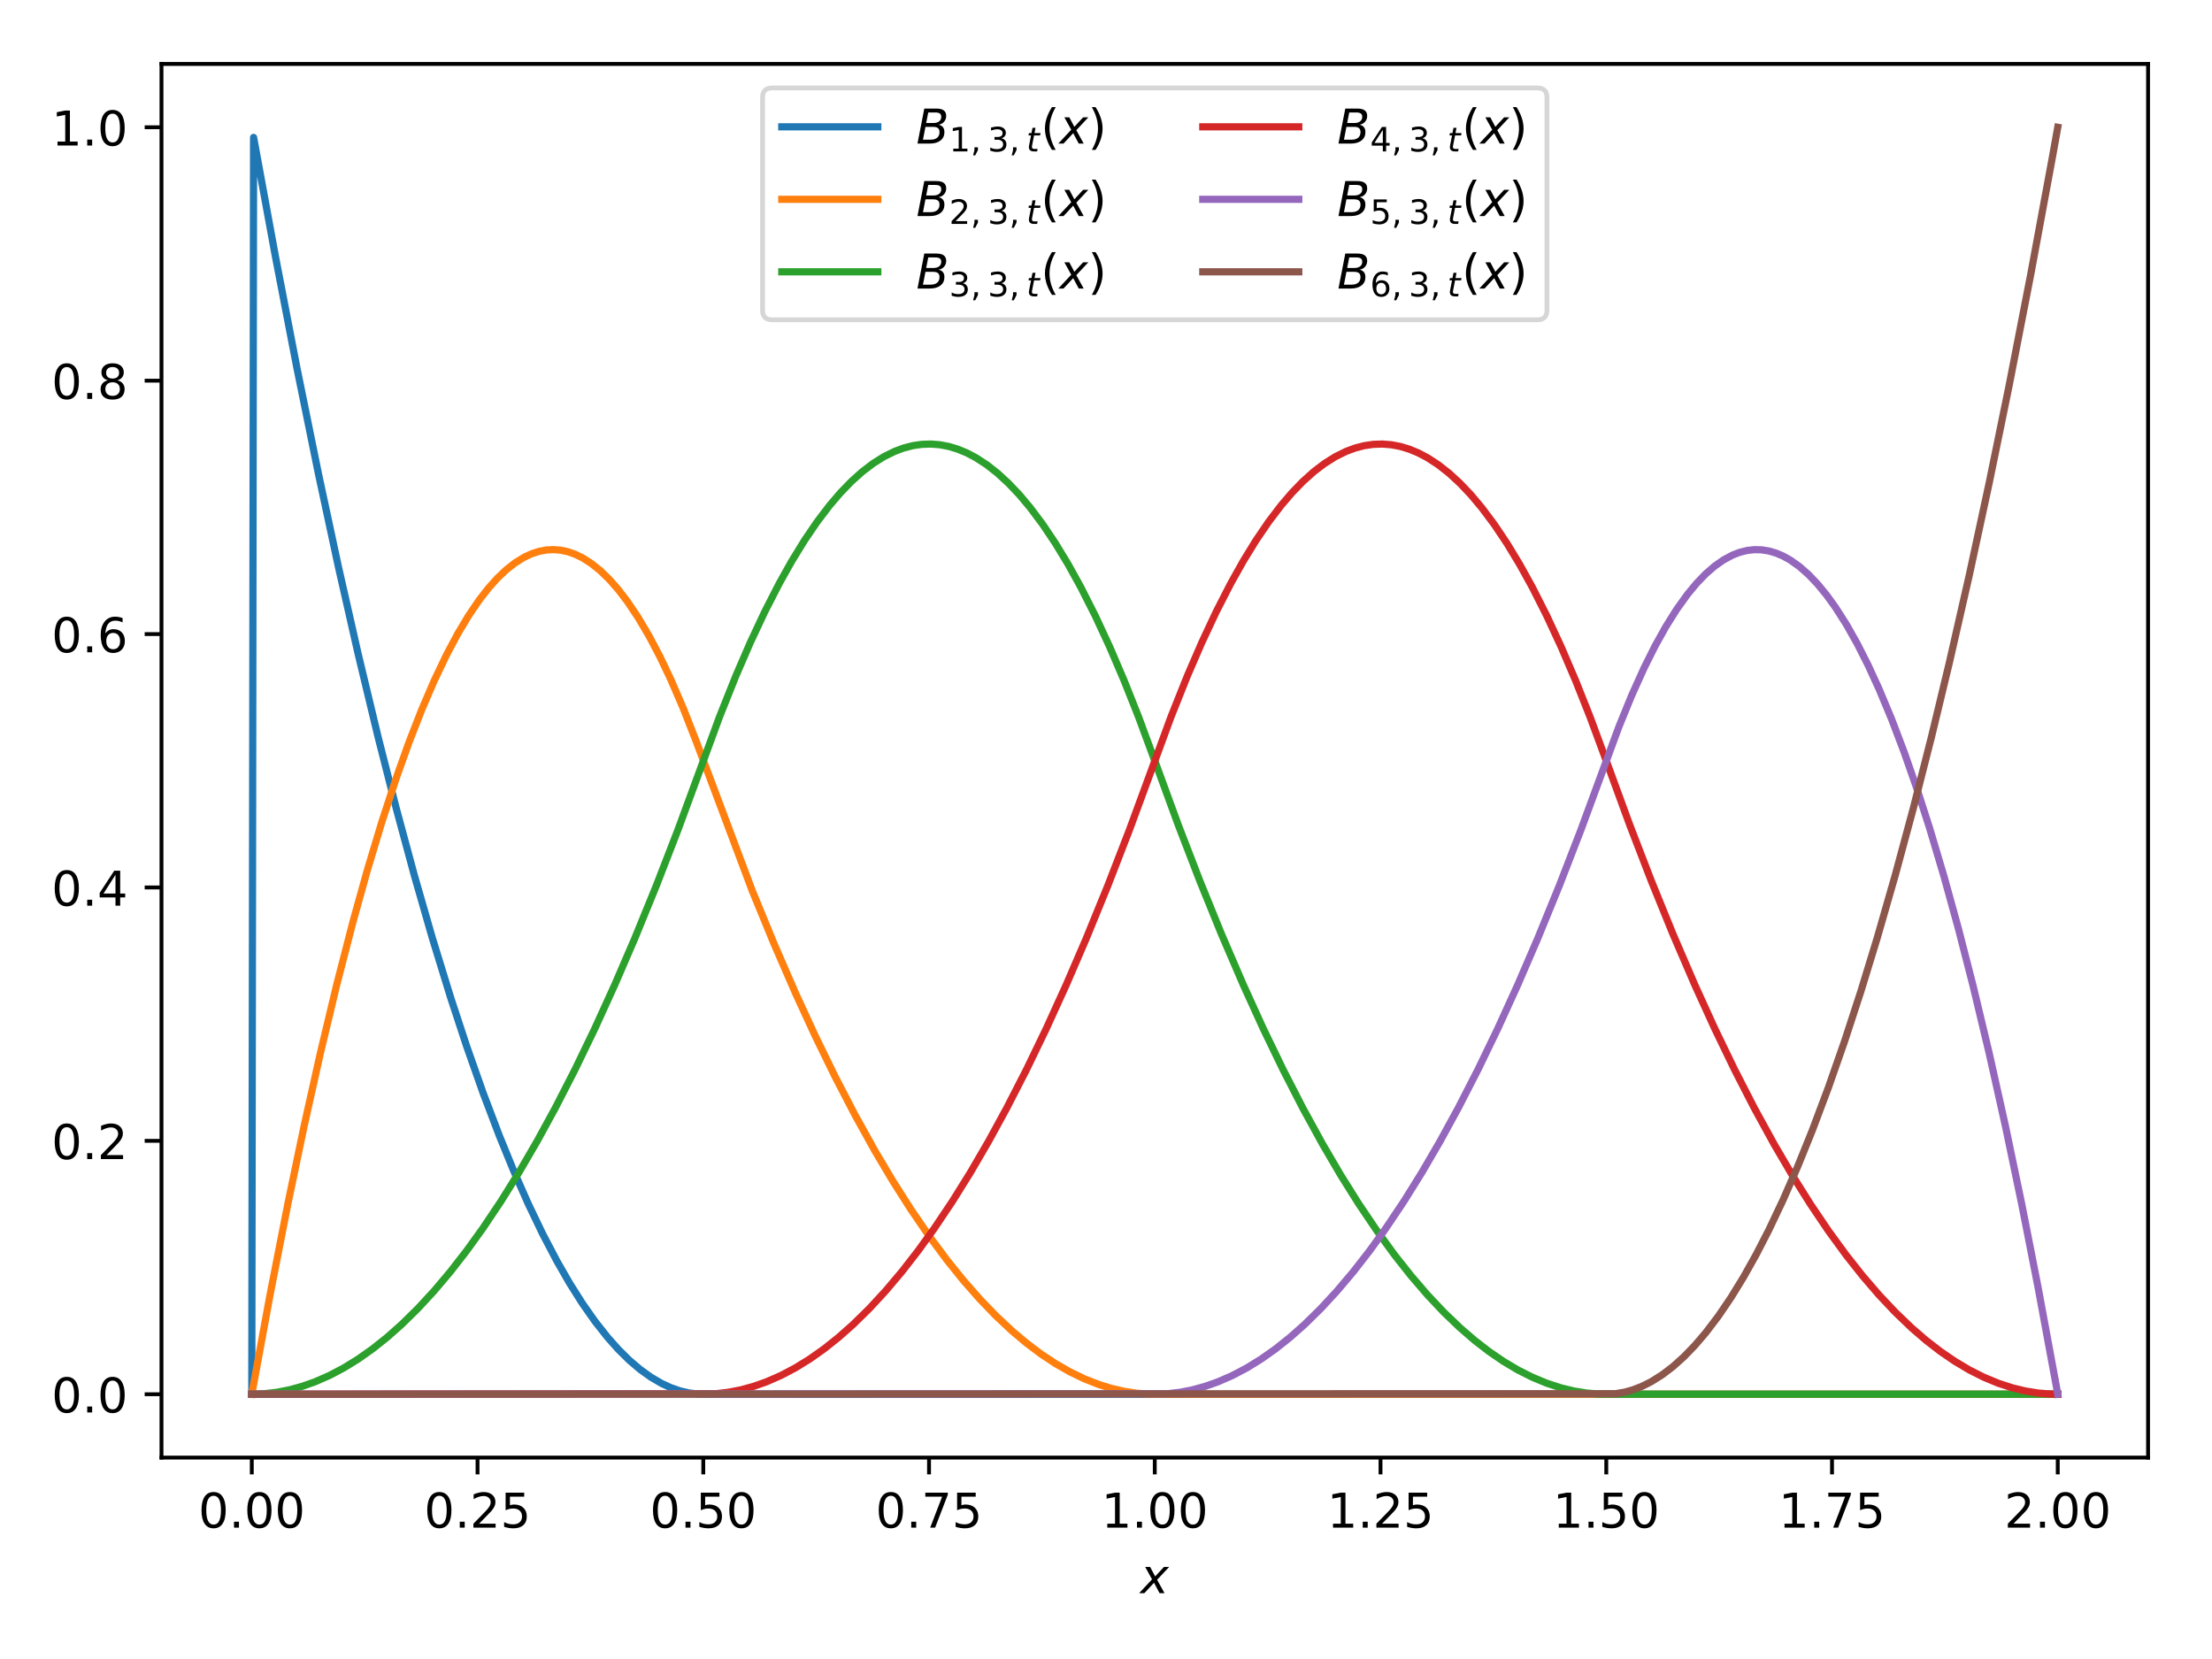 <?xml version="1.0" encoding="utf-8" standalone="no"?>
<!DOCTYPE svg PUBLIC "-//W3C//DTD SVG 1.1//EN"
  "http://www.w3.org/Graphics/SVG/1.1/DTD/svg11.dtd">
<!-- Created with matplotlib (https://matplotlib.org/) -->
<svg height="345.6pt" version="1.1" viewBox="0 0 460.8 345.6" width="460.8pt" xmlns="http://www.w3.org/2000/svg" xmlns:xlink="http://www.w3.org/1999/xlink">
 <defs>
  <style type="text/css">
*{stroke-linecap:butt;stroke-linejoin:round;}
  </style>
 </defs>
 <g id="figure_1">
  <g id="patch_1">
   <path d="M 0 345.6 
L 460.8 345.6 
L 460.8 0 
L 0 0 
z
" style="fill:#ffffff;"/>
  </g>
  <g id="axes_1">
   <g id="patch_2">
    <path d="M 33.64 303.64 
L 447.48 303.64 
L 447.48 13.32 
L 33.64 13.32 
z
" style="fill:#ffffff;"/>
   </g>
   <g id="matplotlib.axis_1">
    <g id="xtick_1">
     <g id="line2d_1">
      <defs>
       <path d="M 0 0 
L 0 3.5 
" id="m714cfc16a1" style="stroke:#000000;stroke-width:0.8;"/>
      </defs>
      <g>
       <use style="stroke:#000000;stroke-width:0.8;" x="52.451" xlink:href="#m714cfc16a1" y="303.64"/>
      </g>
     </g>
     <g id="text_1">
      <!-- 0.00 -->
      <defs>
       <path d="M 31.781 66.406 
Q 24.172 66.406 20.328 58.906 
Q 16.5 51.422 16.5 36.375 
Q 16.5 21.391 20.328 13.891 
Q 24.172 6.391 31.781 6.391 
Q 39.453 6.391 43.281 13.891 
Q 47.125 21.391 47.125 36.375 
Q 47.125 51.422 43.281 58.906 
Q 39.453 66.406 31.781 66.406 
z
M 31.781 74.219 
Q 44.047 74.219 50.516 64.516 
Q 56.984 54.828 56.984 36.375 
Q 56.984 17.969 50.516 8.266 
Q 44.047 -1.422 31.781 -1.422 
Q 19.531 -1.422 13.062 8.266 
Q 6.594 17.969 6.594 36.375 
Q 6.594 54.828 13.062 64.516 
Q 19.531 74.219 31.781 74.219 
z
" id="DejaVuSans-48"/>
       <path d="M 10.688 12.406 
L 21 12.406 
L 21 0 
L 10.688 0 
z
" id="DejaVuSans-46"/>
      </defs>
      <g transform="translate(41.318 318.238)scale(0.1 -0.1)">
       <use xlink:href="#DejaVuSans-48"/>
       <use x="63.623" xlink:href="#DejaVuSans-46"/>
       <use x="95.41" xlink:href="#DejaVuSans-48"/>
       <use x="159.033" xlink:href="#DejaVuSans-48"/>
      </g>
     </g>
    </g>
    <g id="xtick_2">
     <g id="line2d_2">
      <g>
       <use style="stroke:#000000;stroke-width:0.8;" x="99.478" xlink:href="#m714cfc16a1" y="303.64"/>
      </g>
     </g>
     <g id="text_2">
      <!-- 0.25 -->
      <defs>
       <path d="M 19.188 8.297 
L 53.609 8.297 
L 53.609 0 
L 7.328 0 
L 7.328 8.297 
Q 12.938 14.109 22.625 23.891 
Q 32.328 33.688 34.812 36.531 
Q 39.547 41.844 41.422 45.531 
Q 43.312 49.219 43.312 52.781 
Q 43.312 58.594 39.234 62.25 
Q 35.156 65.922 28.609 65.922 
Q 23.969 65.922 18.812 64.312 
Q 13.672 62.703 7.812 59.422 
L 7.812 69.391 
Q 13.766 71.781 18.938 73 
Q 24.125 74.219 28.422 74.219 
Q 39.75 74.219 46.484 68.547 
Q 53.219 62.891 53.219 53.422 
Q 53.219 48.922 51.531 44.891 
Q 49.859 40.875 45.406 35.406 
Q 44.188 33.984 37.641 27.219 
Q 31.109 20.453 19.188 8.297 
z
" id="DejaVuSans-50"/>
       <path d="M 10.797 72.906 
L 49.516 72.906 
L 49.516 64.594 
L 19.828 64.594 
L 19.828 46.734 
Q 21.969 47.469 24.109 47.828 
Q 26.266 48.188 28.422 48.188 
Q 40.625 48.188 47.75 41.5 
Q 54.891 34.812 54.891 23.391 
Q 54.891 11.625 47.562 5.094 
Q 40.234 -1.422 26.906 -1.422 
Q 22.312 -1.422 17.547 -0.641 
Q 12.797 0.141 7.719 1.703 
L 7.719 11.625 
Q 12.109 9.234 16.797 8.062 
Q 21.484 6.891 26.703 6.891 
Q 35.156 6.891 40.078 11.328 
Q 45.016 15.766 45.016 23.391 
Q 45.016 31 40.078 35.438 
Q 35.156 39.891 26.703 39.891 
Q 22.75 39.891 18.812 39.016 
Q 14.891 38.141 10.797 36.281 
z
" id="DejaVuSans-53"/>
      </defs>
      <g transform="translate(88.345 318.238)scale(0.1 -0.1)">
       <use xlink:href="#DejaVuSans-48"/>
       <use x="63.623" xlink:href="#DejaVuSans-46"/>
       <use x="95.41" xlink:href="#DejaVuSans-50"/>
       <use x="159.033" xlink:href="#DejaVuSans-53"/>
      </g>
     </g>
    </g>
    <g id="xtick_3">
     <g id="line2d_3">
      <g>
       <use style="stroke:#000000;stroke-width:0.8;" x="146.505" xlink:href="#m714cfc16a1" y="303.64"/>
      </g>
     </g>
     <g id="text_3">
      <!-- 0.50 -->
      <g transform="translate(135.373 318.238)scale(0.1 -0.1)">
       <use xlink:href="#DejaVuSans-48"/>
       <use x="63.623" xlink:href="#DejaVuSans-46"/>
       <use x="95.41" xlink:href="#DejaVuSans-53"/>
       <use x="159.033" xlink:href="#DejaVuSans-48"/>
      </g>
     </g>
    </g>
    <g id="xtick_4">
     <g id="line2d_4">
      <g>
       <use style="stroke:#000000;stroke-width:0.8;" x="193.533" xlink:href="#m714cfc16a1" y="303.64"/>
      </g>
     </g>
     <g id="text_4">
      <!-- 0.75 -->
      <defs>
       <path d="M 8.203 72.906 
L 55.078 72.906 
L 55.078 68.703 
L 28.609 0 
L 18.312 0 
L 43.219 64.594 
L 8.203 64.594 
z
" id="DejaVuSans-55"/>
      </defs>
      <g transform="translate(182.4 318.238)scale(0.1 -0.1)">
       <use xlink:href="#DejaVuSans-48"/>
       <use x="63.623" xlink:href="#DejaVuSans-46"/>
       <use x="95.41" xlink:href="#DejaVuSans-55"/>
       <use x="159.033" xlink:href="#DejaVuSans-53"/>
      </g>
     </g>
    </g>
    <g id="xtick_5">
     <g id="line2d_5">
      <g>
       <use style="stroke:#000000;stroke-width:0.8;" x="240.56" xlink:href="#m714cfc16a1" y="303.64"/>
      </g>
     </g>
     <g id="text_5">
      <!-- 1.00 -->
      <defs>
       <path d="M 12.406 8.297 
L 28.516 8.297 
L 28.516 63.922 
L 10.984 60.406 
L 10.984 69.391 
L 28.422 72.906 
L 38.281 72.906 
L 38.281 8.297 
L 54.391 8.297 
L 54.391 0 
L 12.406 0 
z
" id="DejaVuSans-49"/>
      </defs>
      <g transform="translate(229.427 318.238)scale(0.1 -0.1)">
       <use xlink:href="#DejaVuSans-49"/>
       <use x="63.623" xlink:href="#DejaVuSans-46"/>
       <use x="95.41" xlink:href="#DejaVuSans-48"/>
       <use x="159.033" xlink:href="#DejaVuSans-48"/>
      </g>
     </g>
    </g>
    <g id="xtick_6">
     <g id="line2d_6">
      <g>
       <use style="stroke:#000000;stroke-width:0.8;" x="287.587" xlink:href="#m714cfc16a1" y="303.64"/>
      </g>
     </g>
     <g id="text_6">
      <!-- 1.25 -->
      <g transform="translate(276.454 318.238)scale(0.1 -0.1)">
       <use xlink:href="#DejaVuSans-49"/>
       <use x="63.623" xlink:href="#DejaVuSans-46"/>
       <use x="95.41" xlink:href="#DejaVuSans-50"/>
       <use x="159.033" xlink:href="#DejaVuSans-53"/>
      </g>
     </g>
    </g>
    <g id="xtick_7">
     <g id="line2d_7">
      <g>
       <use style="stroke:#000000;stroke-width:0.8;" x="334.615" xlink:href="#m714cfc16a1" y="303.64"/>
      </g>
     </g>
     <g id="text_7">
      <!-- 1.50 -->
      <g transform="translate(323.482 318.238)scale(0.1 -0.1)">
       <use xlink:href="#DejaVuSans-49"/>
       <use x="63.623" xlink:href="#DejaVuSans-46"/>
       <use x="95.41" xlink:href="#DejaVuSans-53"/>
       <use x="159.033" xlink:href="#DejaVuSans-48"/>
      </g>
     </g>
    </g>
    <g id="xtick_8">
     <g id="line2d_8">
      <g>
       <use style="stroke:#000000;stroke-width:0.8;" x="381.642" xlink:href="#m714cfc16a1" y="303.64"/>
      </g>
     </g>
     <g id="text_8">
      <!-- 1.75 -->
      <g transform="translate(370.509 318.238)scale(0.1 -0.1)">
       <use xlink:href="#DejaVuSans-49"/>
       <use x="63.623" xlink:href="#DejaVuSans-46"/>
       <use x="95.41" xlink:href="#DejaVuSans-55"/>
       <use x="159.033" xlink:href="#DejaVuSans-53"/>
      </g>
     </g>
    </g>
    <g id="xtick_9">
     <g id="line2d_9">
      <g>
       <use style="stroke:#000000;stroke-width:0.8;" x="428.669" xlink:href="#m714cfc16a1" y="303.64"/>
      </g>
     </g>
     <g id="text_9">
      <!-- 2.00 -->
      <g transform="translate(417.536 318.238)scale(0.1 -0.1)">
       <use xlink:href="#DejaVuSans-50"/>
       <use x="63.623" xlink:href="#DejaVuSans-46"/>
       <use x="95.41" xlink:href="#DejaVuSans-48"/>
       <use x="159.033" xlink:href="#DejaVuSans-48"/>
      </g>
     </g>
    </g>
    <g id="text_10">
     <!-- $x$ -->
     <defs>
      <path d="M 60.016 54.688 
L 34.906 27.875 
L 50.297 0 
L 39.984 0 
L 28.422 21.688 
L 8.297 0 
L -2.594 0 
L 24.312 28.812 
L 10.016 54.688 
L 20.312 54.688 
L 30.812 34.906 
L 49.125 54.688 
z
" id="DejaVuSans-Oblique-120"/>
     </defs>
     <g transform="translate(237.56 331.917)scale(0.1 -0.1)">
      <use transform="translate(0 0.312)" xlink:href="#DejaVuSans-Oblique-120"/>
     </g>
    </g>
   </g>
   <g id="matplotlib.axis_2">
    <g id="ytick_1">
     <g id="line2d_10">
      <defs>
       <path d="M 0 0 
L -3.5 0 
" id="m7be6150985" style="stroke:#000000;stroke-width:0.8;"/>
      </defs>
      <g>
       <use style="stroke:#000000;stroke-width:0.8;" x="33.64" xlink:href="#m7be6150985" y="290.444"/>
      </g>
     </g>
     <g id="text_11">
      <!-- 0.0 -->
      <g transform="translate(10.737 294.243)scale(0.1 -0.1)">
       <use xlink:href="#DejaVuSans-48"/>
       <use x="63.623" xlink:href="#DejaVuSans-46"/>
       <use x="95.41" xlink:href="#DejaVuSans-48"/>
      </g>
     </g>
    </g>
    <g id="ytick_2">
     <g id="line2d_11">
      <g>
       <use style="stroke:#000000;stroke-width:0.8;" x="33.64" xlink:href="#m7be6150985" y="237.658"/>
      </g>
     </g>
     <g id="text_12">
      <!-- 0.2 -->
      <g transform="translate(10.737 241.457)scale(0.1 -0.1)">
       <use xlink:href="#DejaVuSans-48"/>
       <use x="63.623" xlink:href="#DejaVuSans-46"/>
       <use x="95.41" xlink:href="#DejaVuSans-50"/>
      </g>
     </g>
    </g>
    <g id="ytick_3">
     <g id="line2d_12">
      <g>
       <use style="stroke:#000000;stroke-width:0.8;" x="33.64" xlink:href="#m7be6150985" y="184.873"/>
      </g>
     </g>
     <g id="text_13">
      <!-- 0.4 -->
      <defs>
       <path d="M 37.797 64.312 
L 12.891 25.391 
L 37.797 25.391 
z
M 35.203 72.906 
L 47.609 72.906 
L 47.609 25.391 
L 58.016 25.391 
L 58.016 17.188 
L 47.609 17.188 
L 47.609 0 
L 37.797 0 
L 37.797 17.188 
L 4.891 17.188 
L 4.891 26.703 
z
" id="DejaVuSans-52"/>
      </defs>
      <g transform="translate(10.737 188.672)scale(0.1 -0.1)">
       <use xlink:href="#DejaVuSans-48"/>
       <use x="63.623" xlink:href="#DejaVuSans-46"/>
       <use x="95.41" xlink:href="#DejaVuSans-52"/>
      </g>
     </g>
    </g>
    <g id="ytick_4">
     <g id="line2d_13">
      <g>
       <use style="stroke:#000000;stroke-width:0.8;" x="33.64" xlink:href="#m7be6150985" y="132.087"/>
      </g>
     </g>
     <g id="text_14">
      <!-- 0.6 -->
      <defs>
       <path d="M 33.016 40.375 
Q 26.375 40.375 22.484 35.828 
Q 18.609 31.297 18.609 23.391 
Q 18.609 15.531 22.484 10.953 
Q 26.375 6.391 33.016 6.391 
Q 39.656 6.391 43.531 10.953 
Q 47.406 15.531 47.406 23.391 
Q 47.406 31.297 43.531 35.828 
Q 39.656 40.375 33.016 40.375 
z
M 52.594 71.297 
L 52.594 62.312 
Q 48.875 64.062 45.094 64.984 
Q 41.312 65.922 37.594 65.922 
Q 27.828 65.922 22.672 59.328 
Q 17.531 52.734 16.797 39.406 
Q 19.672 43.656 24.016 45.922 
Q 28.375 48.188 33.594 48.188 
Q 44.578 48.188 50.953 41.516 
Q 57.328 34.859 57.328 23.391 
Q 57.328 12.156 50.688 5.359 
Q 44.047 -1.422 33.016 -1.422 
Q 20.359 -1.422 13.672 8.266 
Q 6.984 17.969 6.984 36.375 
Q 6.984 53.656 15.188 63.938 
Q 23.391 74.219 37.203 74.219 
Q 40.922 74.219 44.703 73.484 
Q 48.484 72.75 52.594 71.297 
z
" id="DejaVuSans-54"/>
      </defs>
      <g transform="translate(10.737 135.886)scale(0.1 -0.1)">
       <use xlink:href="#DejaVuSans-48"/>
       <use x="63.623" xlink:href="#DejaVuSans-46"/>
       <use x="95.41" xlink:href="#DejaVuSans-54"/>
      </g>
     </g>
    </g>
    <g id="ytick_5">
     <g id="line2d_14">
      <g>
       <use style="stroke:#000000;stroke-width:0.8;" x="33.64" xlink:href="#m7be6150985" y="79.302"/>
      </g>
     </g>
     <g id="text_15">
      <!-- 0.8 -->
      <defs>
       <path d="M 31.781 34.625 
Q 24.75 34.625 20.719 30.859 
Q 16.703 27.094 16.703 20.516 
Q 16.703 13.922 20.719 10.156 
Q 24.75 6.391 31.781 6.391 
Q 38.812 6.391 42.859 10.172 
Q 46.922 13.969 46.922 20.516 
Q 46.922 27.094 42.891 30.859 
Q 38.875 34.625 31.781 34.625 
z
M 21.922 38.812 
Q 15.578 40.375 12.031 44.719 
Q 8.5 49.078 8.5 55.328 
Q 8.5 64.062 14.719 69.141 
Q 20.953 74.219 31.781 74.219 
Q 42.672 74.219 48.875 69.141 
Q 55.078 64.062 55.078 55.328 
Q 55.078 49.078 51.531 44.719 
Q 48 40.375 41.703 38.812 
Q 48.828 37.156 52.797 32.312 
Q 56.781 27.484 56.781 20.516 
Q 56.781 9.906 50.312 4.234 
Q 43.844 -1.422 31.781 -1.422 
Q 19.734 -1.422 13.25 4.234 
Q 6.781 9.906 6.781 20.516 
Q 6.781 27.484 10.781 32.312 
Q 14.797 37.156 21.922 38.812 
z
M 18.312 54.391 
Q 18.312 48.734 21.844 45.562 
Q 25.391 42.391 31.781 42.391 
Q 38.141 42.391 41.719 45.562 
Q 45.312 48.734 45.312 54.391 
Q 45.312 60.062 41.719 63.234 
Q 38.141 66.406 31.781 66.406 
Q 25.391 66.406 21.844 63.234 
Q 18.312 60.062 18.312 54.391 
z
" id="DejaVuSans-56"/>
      </defs>
      <g transform="translate(10.737 83.101)scale(0.1 -0.1)">
       <use xlink:href="#DejaVuSans-48"/>
       <use x="63.623" xlink:href="#DejaVuSans-46"/>
       <use x="95.41" xlink:href="#DejaVuSans-56"/>
      </g>
     </g>
    </g>
    <g id="ytick_6">
     <g id="line2d_15">
      <g>
       <use style="stroke:#000000;stroke-width:0.8;" x="33.64" xlink:href="#m7be6150985" y="26.516"/>
      </g>
     </g>
     <g id="text_16">
      <!-- 1.0 -->
      <g transform="translate(10.737 30.316)scale(0.1 -0.1)">
       <use xlink:href="#DejaVuSans-49"/>
       <use x="63.623" xlink:href="#DejaVuSans-46"/>
       <use x="95.41" xlink:href="#DejaVuSans-48"/>
      </g>
     </g>
    </g>
   </g>
   <g id="line2d_16">
    <path clip-path="url(#p13fb8c2a08)" d="M 52.451 290.444 
L 52.827 28.624 
L 57.342 53.251 
L 61.856 76.663 
L 66.371 98.858 
L 70.509 118.135 
L 74.648 136.39 
L 78.786 153.624 
L 82.548 168.404 
L 86.311 182.339 
L 90.073 195.43 
L 93.835 207.676 
L 97.221 217.976 
L 100.607 227.591 
L 103.993 236.522 
L 107.003 243.887 
L 110.012 250.711 
L 113.022 256.995 
L 116.032 262.738 
L 118.665 267.319 
L 121.299 271.487 
L 123.932 275.241 
L 126.566 278.582 
L 128.823 281.115 
L 131.081 283.345 
L 133.338 285.271 
L 135.595 286.892 
L 137.852 288.21 
L 139.734 289.075 
L 141.615 289.73 
L 143.496 290.173 
L 145.377 290.406 
L 148.01 290.444 
L 428.669 290.444 
L 428.669 290.444 
" style="fill:none;stroke:#1f77b4;stroke-linecap:square;stroke-width:1.5;"/>
   </g>
   <g id="line2d_17">
    <path clip-path="url(#p13fb8c2a08)" d="M 52.451 290.444 
L 56.213 269.963 
L 59.975 250.749 
L 63.361 234.54 
L 66.747 219.356 
L 70.133 205.199 
L 73.519 192.068 
L 76.529 181.258 
L 79.539 171.258 
L 82.548 162.069 
L 85.182 154.694 
L 87.815 147.94 
L 90.449 141.806 
L 93.082 136.293 
L 95.34 132.062 
L 97.597 128.287 
L 99.854 124.968 
L 101.735 122.55 
L 103.617 120.449 
L 105.498 118.665 
L 107.379 117.198 
L 109.26 116.047 
L 110.765 115.354 
L 112.27 114.864 
L 113.774 114.577 
L 115.279 114.493 
L 116.784 114.611 
L 118.289 114.932 
L 119.794 115.456 
L 121.299 116.182 
L 123.18 117.375 
L 125.061 118.885 
L 126.942 120.711 
L 128.823 122.854 
L 130.704 125.314 
L 132.962 128.684 
L 135.219 132.51 
L 137.476 136.792 
L 139.734 141.53 
L 142.367 147.634 
L 145.001 154.359 
L 156.663 185.445 
L 161.178 196.441 
L 165.693 206.829 
L 169.831 215.818 
L 173.969 224.295 
L 178.108 232.261 
L 182.246 239.717 
L 186.008 246.051 
L 189.771 251.963 
L 193.533 257.453 
L 197.295 262.52 
L 200.681 266.72 
L 204.067 270.577 
L 207.453 274.093 
L 210.839 277.266 
L 213.849 279.8 
L 216.858 282.063 
L 219.868 284.057 
L 222.878 285.78 
L 225.887 287.232 
L 228.897 288.415 
L 231.531 289.227 
L 234.164 289.833 
L 236.798 290.232 
L 239.431 290.425 
L 243.946 290.444 
L 428.669 290.444 
L 428.669 290.444 
" style="fill:none;stroke:#ff7f0e;stroke-linecap:square;stroke-width:1.5;"/>
   </g>
   <g id="line2d_18">
    <path clip-path="url(#p13fb8c2a08)" d="M 52.451 290.444 
L 55.084 290.34 
L 57.718 290.03 
L 60.351 289.513 
L 62.985 288.788 
L 65.619 287.857 
L 68.628 286.54 
L 71.638 284.952 
L 74.648 283.094 
L 77.658 280.965 
L 80.667 278.567 
L 83.677 275.898 
L 87.063 272.573 
L 90.449 268.905 
L 93.835 264.895 
L 97.221 260.544 
L 100.607 255.85 
L 104.369 250.234 
L 108.131 244.195 
L 111.893 237.734 
L 115.656 230.851 
L 119.794 222.792 
L 123.932 214.221 
L 128.071 205.14 
L 132.209 195.548 
L 136.724 184.501 
L 141.238 172.846 
L 145.753 160.583 
L 149.891 149.321 
L 153.277 140.845 
L 156.287 133.886 
L 159.297 127.467 
L 162.307 121.589 
L 164.94 116.889 
L 167.574 112.603 
L 170.207 108.731 
L 172.841 105.272 
L 175.098 102.637 
L 177.355 100.306 
L 179.613 98.279 
L 181.87 96.556 
L 184.127 95.137 
L 186.385 94.023 
L 188.266 93.326 
L 190.147 92.84 
L 192.028 92.566 
L 193.909 92.502 
L 195.79 92.65 
L 197.671 93.009 
L 199.552 93.579 
L 201.433 94.36 
L 203.314 95.353 
L 205.572 96.822 
L 207.829 98.596 
L 210.086 100.674 
L 212.344 103.055 
L 214.601 105.741 
L 217.234 109.259 
L 219.868 113.19 
L 222.502 117.535 
L 225.135 122.295 
L 228.145 128.24 
L 231.155 134.727 
L 234.164 141.753 
L 237.174 149.321 
L 240.56 158.48 
L 245.451 171.847 
L 249.965 183.553 
L 254.48 194.651 
L 258.995 205.14 
L 263.133 214.221 
L 267.271 222.792 
L 271.41 230.851 
L 275.548 238.399 
L 279.31 244.818 
L 283.073 250.814 
L 286.835 256.389 
L 290.597 261.54 
L 293.983 265.816 
L 297.369 269.75 
L 300.755 273.341 
L 304.141 276.591 
L 307.151 279.192 
L 310.16 281.523 
L 313.17 283.584 
L 316.18 285.374 
L 319.19 286.894 
L 322.199 288.144 
L 325.209 289.124 
L 327.843 289.76 
L 330.476 290.188 
L 333.11 290.41 
L 336.496 290.444 
L 428.669 290.444 
L 428.669 290.444 
" style="fill:none;stroke:#2ca02c;stroke-linecap:square;stroke-width:1.5;"/>
   </g>
   <g id="line2d_19">
    <path clip-path="url(#p13fb8c2a08)" d="M 52.451 290.444 
L 149.139 290.34 
L 151.773 290.03 
L 154.406 289.513 
L 157.04 288.788 
L 159.673 287.857 
L 162.683 286.54 
L 165.693 284.952 
L 168.702 283.094 
L 171.712 280.965 
L 174.722 278.567 
L 177.732 275.898 
L 181.118 272.573 
L 184.503 268.905 
L 187.889 264.895 
L 191.275 260.544 
L 194.661 255.85 
L 198.424 250.234 
L 202.186 244.195 
L 205.948 237.734 
L 209.71 230.851 
L 213.849 222.792 
L 217.987 214.221 
L 222.125 205.14 
L 226.264 195.548 
L 230.778 184.501 
L 235.293 172.846 
L 239.808 160.583 
L 243.946 149.321 
L 247.332 140.845 
L 250.342 133.886 
L 253.351 127.467 
L 256.361 121.589 
L 258.995 116.889 
L 261.628 112.603 
L 264.262 108.731 
L 266.895 105.272 
L 269.153 102.637 
L 271.41 100.306 
L 273.667 98.279 
L 275.925 96.556 
L 278.182 95.137 
L 280.439 94.023 
L 282.32 93.326 
L 284.201 92.84 
L 286.082 92.566 
L 287.963 92.502 
L 289.845 92.65 
L 291.726 93.009 
L 293.607 93.579 
L 295.488 94.36 
L 297.369 95.353 
L 299.626 96.822 
L 301.884 98.596 
L 304.141 100.674 
L 306.398 103.055 
L 308.655 105.741 
L 311.289 109.259 
L 313.923 113.19 
L 316.556 117.535 
L 319.19 122.295 
L 322.199 128.24 
L 325.209 134.727 
L 328.219 141.753 
L 331.229 149.321 
L 334.615 158.48 
L 339.505 171.847 
L 344.02 183.553 
L 348.535 194.651 
L 353.049 205.14 
L 357.188 214.221 
L 361.326 222.792 
L 365.464 230.851 
L 369.603 238.399 
L 373.365 244.818 
L 377.127 250.814 
L 380.889 256.389 
L 384.652 261.54 
L 388.038 265.816 
L 391.423 269.75 
L 394.809 273.341 
L 398.195 276.591 
L 401.205 279.192 
L 404.215 281.523 
L 407.225 283.584 
L 410.234 285.374 
L 413.244 286.894 
L 416.254 288.144 
L 419.264 289.124 
L 421.897 289.76 
L 424.531 290.188 
L 427.164 290.41 
L 428.669 290.444 
L 428.669 290.444 
" style="fill:none;stroke:#d62728;stroke-linecap:square;stroke-width:1.5;"/>
   </g>
   <g id="line2d_20">
    <path clip-path="url(#p13fb8c2a08)" d="M 52.451 290.444 
L 243.194 290.34 
L 245.827 290.03 
L 248.461 289.513 
L 251.094 288.788 
L 253.728 287.857 
L 256.737 286.54 
L 259.747 284.952 
L 262.757 283.094 
L 265.767 280.965 
L 268.776 278.567 
L 271.786 275.898 
L 275.172 272.573 
L 278.558 268.905 
L 281.944 264.895 
L 285.33 260.544 
L 288.716 255.85 
L 292.478 250.234 
L 296.24 244.195 
L 300.002 237.734 
L 303.765 230.851 
L 307.903 222.792 
L 312.041 214.221 
L 316.18 205.14 
L 320.318 195.548 
L 324.833 184.501 
L 329.347 172.846 
L 333.862 160.583 
L 337.248 151.4 
L 339.882 144.942 
L 342.515 139.104 
L 344.772 134.594 
L 347.03 130.54 
L 349.287 126.942 
L 351.544 123.8 
L 353.425 121.53 
L 355.307 119.577 
L 357.188 117.941 
L 359.069 116.621 
L 360.95 115.618 
L 362.455 115.044 
L 363.96 114.672 
L 365.464 114.503 
L 366.969 114.537 
L 368.474 114.774 
L 369.979 115.213 
L 371.484 115.855 
L 372.989 116.699 
L 374.87 118.04 
L 376.751 119.697 
L 378.632 121.672 
L 380.513 123.963 
L 382.394 126.57 
L 384.652 130.117 
L 386.909 134.121 
L 389.166 138.58 
L 391.423 143.495 
L 394.057 149.806 
L 396.691 156.738 
L 399.324 164.291 
L 401.958 172.464 
L 404.967 182.565 
L 407.977 193.477 
L 410.987 205.199 
L 414.373 219.356 
L 417.759 234.54 
L 421.145 250.749 
L 424.531 267.984 
L 428.293 288.339 
L 428.669 290.444 
L 428.669 290.444 
" style="fill:none;stroke:#9467bd;stroke-linecap:square;stroke-width:1.5;"/>
   </g>
   <g id="line2d_21">
    <path clip-path="url(#p13fb8c2a08)" d="M 52.451 290.444 
L 336.496 290.338 
L 338.377 290.021 
L 340.258 289.493 
L 342.139 288.755 
L 344.02 287.804 
L 346.277 286.385 
L 348.535 284.663 
L 350.792 282.636 
L 353.049 280.305 
L 355.307 277.67 
L 357.94 274.211 
L 360.574 270.339 
L 363.207 266.053 
L 365.841 261.353 
L 368.474 256.239 
L 371.484 249.888 
L 374.494 242.996 
L 377.503 235.564 
L 380.889 226.556 
L 384.275 216.865 
L 387.661 206.489 
L 391.047 195.43 
L 394.809 182.339 
L 398.572 168.404 
L 402.334 153.624 
L 406.096 137.999 
L 410.234 119.837 
L 414.373 100.652 
L 418.511 80.446 
L 423.026 57.237 
L 427.54 32.813 
L 428.669 26.516 
L 428.669 26.516 
" style="fill:none;stroke:#8c564b;stroke-linecap:square;stroke-width:1.5;"/>
   </g>
   <g id="patch_3">
    <path d="M 33.64 303.64 
L 33.64 13.32 
" style="fill:none;stroke:#000000;stroke-linecap:square;stroke-linejoin:miter;stroke-width:0.8;"/>
   </g>
   <g id="patch_4">
    <path d="M 447.48 303.64 
L 447.48 13.32 
" style="fill:none;stroke:#000000;stroke-linecap:square;stroke-linejoin:miter;stroke-width:0.8;"/>
   </g>
   <g id="patch_5">
    <path d="M 33.64 303.64 
L 447.48 303.64 
" style="fill:none;stroke:#000000;stroke-linecap:square;stroke-linejoin:miter;stroke-width:0.8;"/>
   </g>
   <g id="patch_6">
    <path d="M 33.64 13.32 
L 447.48 13.32 
" style="fill:none;stroke:#000000;stroke-linecap:square;stroke-linejoin:miter;stroke-width:0.8;"/>
   </g>
   <g id="legend_1">
    <g id="patch_7">
     <path d="M 160.86 66.62 
L 320.26 66.62 
Q 322.26 66.62 322.26 64.62 
L 322.26 20.32 
Q 322.26 18.32 320.26 18.32 
L 160.86 18.32 
Q 158.86 18.32 158.86 20.32 
L 158.86 64.62 
Q 158.86 66.62 160.86 66.62 
z
" style="fill:#ffffff;opacity:0.8;stroke:#cccccc;stroke-linejoin:miter;"/>
    </g>
    <g id="line2d_22">
     <path d="M 162.86 26.42 
L 182.86 26.42 
" style="fill:none;stroke:#1f77b4;stroke-linecap:square;stroke-width:1.5;"/>
    </g>
    <g id="line2d_23"/>
    <g id="text_17">
     <!-- $B_{1,3,t}(x)$ -->
     <defs>
      <path d="M 16.891 72.906 
L 42.094 72.906 
Q 52.344 72.906 57.422 69.094 
Q 62.5 65.281 62.5 57.625 
Q 62.5 50.594 58.125 45.484 
Q 53.766 40.375 46.688 39.312 
Q 52.734 37.938 55.766 34.078 
Q 58.797 30.219 58.797 23.781 
Q 58.797 12.797 50.656 6.391 
Q 42.531 0 28.422 0 
L 2.688 0 
z
M 19.281 34.812 
L 14.109 8.109 
L 29.984 8.109 
Q 38.922 8.109 43.75 12.203 
Q 48.578 16.312 48.578 23.781 
Q 48.578 29.547 45.375 32.172 
Q 42.188 34.812 35.109 34.812 
z
M 25.094 64.797 
L 20.797 42.828 
L 35.5 42.828 
Q 43.359 42.828 47.781 46.234 
Q 52.203 49.656 52.203 55.719 
Q 52.203 60.453 49.219 62.625 
Q 46.234 64.797 39.703 64.797 
z
" id="DejaVuSans-Oblique-66"/>
      <path d="M 11.719 12.406 
L 22.016 12.406 
L 22.016 4 
L 14.016 -11.625 
L 7.719 -11.625 
L 11.719 4 
z
" id="DejaVuSans-44"/>
      <path d="M 40.578 39.312 
Q 47.656 37.797 51.625 33 
Q 55.609 28.219 55.609 21.188 
Q 55.609 10.406 48.188 4.484 
Q 40.766 -1.422 27.094 -1.422 
Q 22.516 -1.422 17.656 -0.516 
Q 12.797 0.391 7.625 2.203 
L 7.625 11.719 
Q 11.719 9.328 16.594 8.109 
Q 21.484 6.891 26.812 6.891 
Q 36.078 6.891 40.938 10.547 
Q 45.797 14.203 45.797 21.188 
Q 45.797 27.641 41.281 31.266 
Q 36.766 34.906 28.719 34.906 
L 20.219 34.906 
L 20.219 43.016 
L 29.109 43.016 
Q 36.375 43.016 40.234 45.922 
Q 44.094 48.828 44.094 54.297 
Q 44.094 59.906 40.109 62.906 
Q 36.141 65.922 28.719 65.922 
Q 24.656 65.922 20.016 65.031 
Q 15.375 64.156 9.812 62.312 
L 9.812 71.094 
Q 15.438 72.656 20.344 73.438 
Q 25.25 74.219 29.594 74.219 
Q 40.828 74.219 47.359 69.109 
Q 53.906 64.016 53.906 55.328 
Q 53.906 49.266 50.438 45.094 
Q 46.969 40.922 40.578 39.312 
z
" id="DejaVuSans-51"/>
      <path d="M 42.281 54.688 
L 40.922 47.703 
L 23 47.703 
L 17.188 18.016 
Q 16.891 16.359 16.75 15.234 
Q 16.609 14.109 16.609 13.484 
Q 16.609 10.359 18.484 8.938 
Q 20.359 7.516 24.516 7.516 
L 33.594 7.516 
L 32.078 0 
L 23.484 0 
Q 15.484 0 11.547 3.125 
Q 7.625 6.25 7.625 12.594 
Q 7.625 13.719 7.766 15.062 
Q 7.906 16.406 8.203 18.016 
L 14.016 47.703 
L 6.391 47.703 
L 7.812 54.688 
L 15.281 54.688 
L 18.312 70.219 
L 27.297 70.219 
L 24.312 54.688 
z
" id="DejaVuSans-Oblique-116"/>
      <path d="M 31 75.875 
Q 24.469 64.656 21.281 53.656 
Q 18.109 42.672 18.109 31.391 
Q 18.109 20.125 21.312 9.062 
Q 24.516 -2 31 -13.188 
L 23.188 -13.188 
Q 15.875 -1.703 12.234 9.375 
Q 8.594 20.453 8.594 31.391 
Q 8.594 42.281 12.203 53.312 
Q 15.828 64.359 23.188 75.875 
z
" id="DejaVuSans-40"/>
      <path d="M 8.016 75.875 
L 15.828 75.875 
Q 23.141 64.359 26.781 53.312 
Q 30.422 42.281 30.422 31.391 
Q 30.422 20.453 26.781 9.375 
Q 23.141 -1.703 15.828 -13.188 
L 8.016 -13.188 
Q 14.5 -2 17.703 9.062 
Q 20.906 20.125 20.906 31.391 
Q 20.906 42.672 17.703 53.656 
Q 14.5 64.656 8.016 75.875 
z
" id="DejaVuSans-41"/>
     </defs>
     <g transform="translate(190.86 29.92)scale(0.1 -0.1)">
      <use transform="translate(0 0.125)" xlink:href="#DejaVuSans-Oblique-66"/>
      <use transform="translate(68.604 -16.281)scale(0.7)" xlink:href="#DejaVuSans-49"/>
      <use transform="translate(113.14 -16.281)scale(0.7)" xlink:href="#DejaVuSans-44"/>
      <use transform="translate(149.028 -16.281)scale(0.7)" xlink:href="#DejaVuSans-51"/>
      <use transform="translate(193.564 -16.281)scale(0.7)" xlink:href="#DejaVuSans-44"/>
      <use transform="translate(229.453 -16.281)scale(0.7)" xlink:href="#DejaVuSans-Oblique-116"/>
      <use transform="translate(259.634 0.125)" xlink:href="#DejaVuSans-40"/>
      <use transform="translate(298.647 0.125)" xlink:href="#DejaVuSans-Oblique-120"/>
      <use transform="translate(357.827 0.125)" xlink:href="#DejaVuSans-41"/>
     </g>
    </g>
    <g id="line2d_24">
     <path d="M 162.86 41.52 
L 182.86 41.52 
" style="fill:none;stroke:#ff7f0e;stroke-linecap:square;stroke-width:1.5;"/>
    </g>
    <g id="line2d_25"/>
    <g id="text_18">
     <!-- $B_{2,3,t}(x)$ -->
     <g transform="translate(190.86 45.02)scale(0.1 -0.1)">
      <use transform="translate(0 0.125)" xlink:href="#DejaVuSans-Oblique-66"/>
      <use transform="translate(68.604 -16.281)scale(0.7)" xlink:href="#DejaVuSans-50"/>
      <use transform="translate(113.14 -16.281)scale(0.7)" xlink:href="#DejaVuSans-44"/>
      <use transform="translate(149.028 -16.281)scale(0.7)" xlink:href="#DejaVuSans-51"/>
      <use transform="translate(193.564 -16.281)scale(0.7)" xlink:href="#DejaVuSans-44"/>
      <use transform="translate(229.453 -16.281)scale(0.7)" xlink:href="#DejaVuSans-Oblique-116"/>
      <use transform="translate(259.634 0.125)" xlink:href="#DejaVuSans-40"/>
      <use transform="translate(298.647 0.125)" xlink:href="#DejaVuSans-Oblique-120"/>
      <use transform="translate(357.827 0.125)" xlink:href="#DejaVuSans-41"/>
     </g>
    </g>
    <g id="line2d_26">
     <path d="M 162.86 56.62 
L 182.86 56.62 
" style="fill:none;stroke:#2ca02c;stroke-linecap:square;stroke-width:1.5;"/>
    </g>
    <g id="line2d_27"/>
    <g id="text_19">
     <!-- $B_{3,3,t}(x)$ -->
     <g transform="translate(190.86 60.12)scale(0.1 -0.1)">
      <use transform="translate(0 0.125)" xlink:href="#DejaVuSans-Oblique-66"/>
      <use transform="translate(68.604 -16.281)scale(0.7)" xlink:href="#DejaVuSans-51"/>
      <use transform="translate(113.14 -16.281)scale(0.7)" xlink:href="#DejaVuSans-44"/>
      <use transform="translate(149.028 -16.281)scale(0.7)" xlink:href="#DejaVuSans-51"/>
      <use transform="translate(193.564 -16.281)scale(0.7)" xlink:href="#DejaVuSans-44"/>
      <use transform="translate(229.453 -16.281)scale(0.7)" xlink:href="#DejaVuSans-Oblique-116"/>
      <use transform="translate(259.634 0.125)" xlink:href="#DejaVuSans-40"/>
      <use transform="translate(298.647 0.125)" xlink:href="#DejaVuSans-Oblique-120"/>
      <use transform="translate(357.827 0.125)" xlink:href="#DejaVuSans-41"/>
     </g>
    </g>
    <g id="line2d_28">
     <path d="M 250.56 26.42 
L 270.56 26.42 
" style="fill:none;stroke:#d62728;stroke-linecap:square;stroke-width:1.5;"/>
    </g>
    <g id="line2d_29"/>
    <g id="text_20">
     <!-- $B_{4,3,t}(x)$ -->
     <g transform="translate(278.56 29.92)scale(0.1 -0.1)">
      <use transform="translate(0 0.125)" xlink:href="#DejaVuSans-Oblique-66"/>
      <use transform="translate(68.604 -16.281)scale(0.7)" xlink:href="#DejaVuSans-52"/>
      <use transform="translate(113.14 -16.281)scale(0.7)" xlink:href="#DejaVuSans-44"/>
      <use transform="translate(149.028 -16.281)scale(0.7)" xlink:href="#DejaVuSans-51"/>
      <use transform="translate(193.564 -16.281)scale(0.7)" xlink:href="#DejaVuSans-44"/>
      <use transform="translate(229.453 -16.281)scale(0.7)" xlink:href="#DejaVuSans-Oblique-116"/>
      <use transform="translate(259.634 0.125)" xlink:href="#DejaVuSans-40"/>
      <use transform="translate(298.647 0.125)" xlink:href="#DejaVuSans-Oblique-120"/>
      <use transform="translate(357.827 0.125)" xlink:href="#DejaVuSans-41"/>
     </g>
    </g>
    <g id="line2d_30">
     <path d="M 250.56 41.52 
L 270.56 41.52 
" style="fill:none;stroke:#9467bd;stroke-linecap:square;stroke-width:1.5;"/>
    </g>
    <g id="line2d_31"/>
    <g id="text_21">
     <!-- $B_{5,3,t}(x)$ -->
     <g transform="translate(278.56 45.02)scale(0.1 -0.1)">
      <use transform="translate(0 0.125)" xlink:href="#DejaVuSans-Oblique-66"/>
      <use transform="translate(68.604 -16.281)scale(0.7)" xlink:href="#DejaVuSans-53"/>
      <use transform="translate(113.14 -16.281)scale(0.7)" xlink:href="#DejaVuSans-44"/>
      <use transform="translate(149.028 -16.281)scale(0.7)" xlink:href="#DejaVuSans-51"/>
      <use transform="translate(193.564 -16.281)scale(0.7)" xlink:href="#DejaVuSans-44"/>
      <use transform="translate(229.453 -16.281)scale(0.7)" xlink:href="#DejaVuSans-Oblique-116"/>
      <use transform="translate(259.634 0.125)" xlink:href="#DejaVuSans-40"/>
      <use transform="translate(298.647 0.125)" xlink:href="#DejaVuSans-Oblique-120"/>
      <use transform="translate(357.827 0.125)" xlink:href="#DejaVuSans-41"/>
     </g>
    </g>
    <g id="line2d_32">
     <path d="M 250.56 56.62 
L 270.56 56.62 
" style="fill:none;stroke:#8c564b;stroke-linecap:square;stroke-width:1.5;"/>
    </g>
    <g id="line2d_33"/>
    <g id="text_22">
     <!-- $B_{6,3,t}(x)$ -->
     <g transform="translate(278.56 60.12)scale(0.1 -0.1)">
      <use transform="translate(0 0.125)" xlink:href="#DejaVuSans-Oblique-66"/>
      <use transform="translate(68.604 -16.281)scale(0.7)" xlink:href="#DejaVuSans-54"/>
      <use transform="translate(113.14 -16.281)scale(0.7)" xlink:href="#DejaVuSans-44"/>
      <use transform="translate(149.028 -16.281)scale(0.7)" xlink:href="#DejaVuSans-51"/>
      <use transform="translate(193.564 -16.281)scale(0.7)" xlink:href="#DejaVuSans-44"/>
      <use transform="translate(229.453 -16.281)scale(0.7)" xlink:href="#DejaVuSans-Oblique-116"/>
      <use transform="translate(259.634 0.125)" xlink:href="#DejaVuSans-40"/>
      <use transform="translate(298.647 0.125)" xlink:href="#DejaVuSans-Oblique-120"/>
      <use transform="translate(357.827 0.125)" xlink:href="#DejaVuSans-41"/>
     </g>
    </g>
   </g>
  </g>
 </g>
 <defs>
  <clipPath id="p13fb8c2a08">
   <rect height="290.32" width="413.84" x="33.64" y="13.32"/>
  </clipPath>
 </defs>
</svg>

